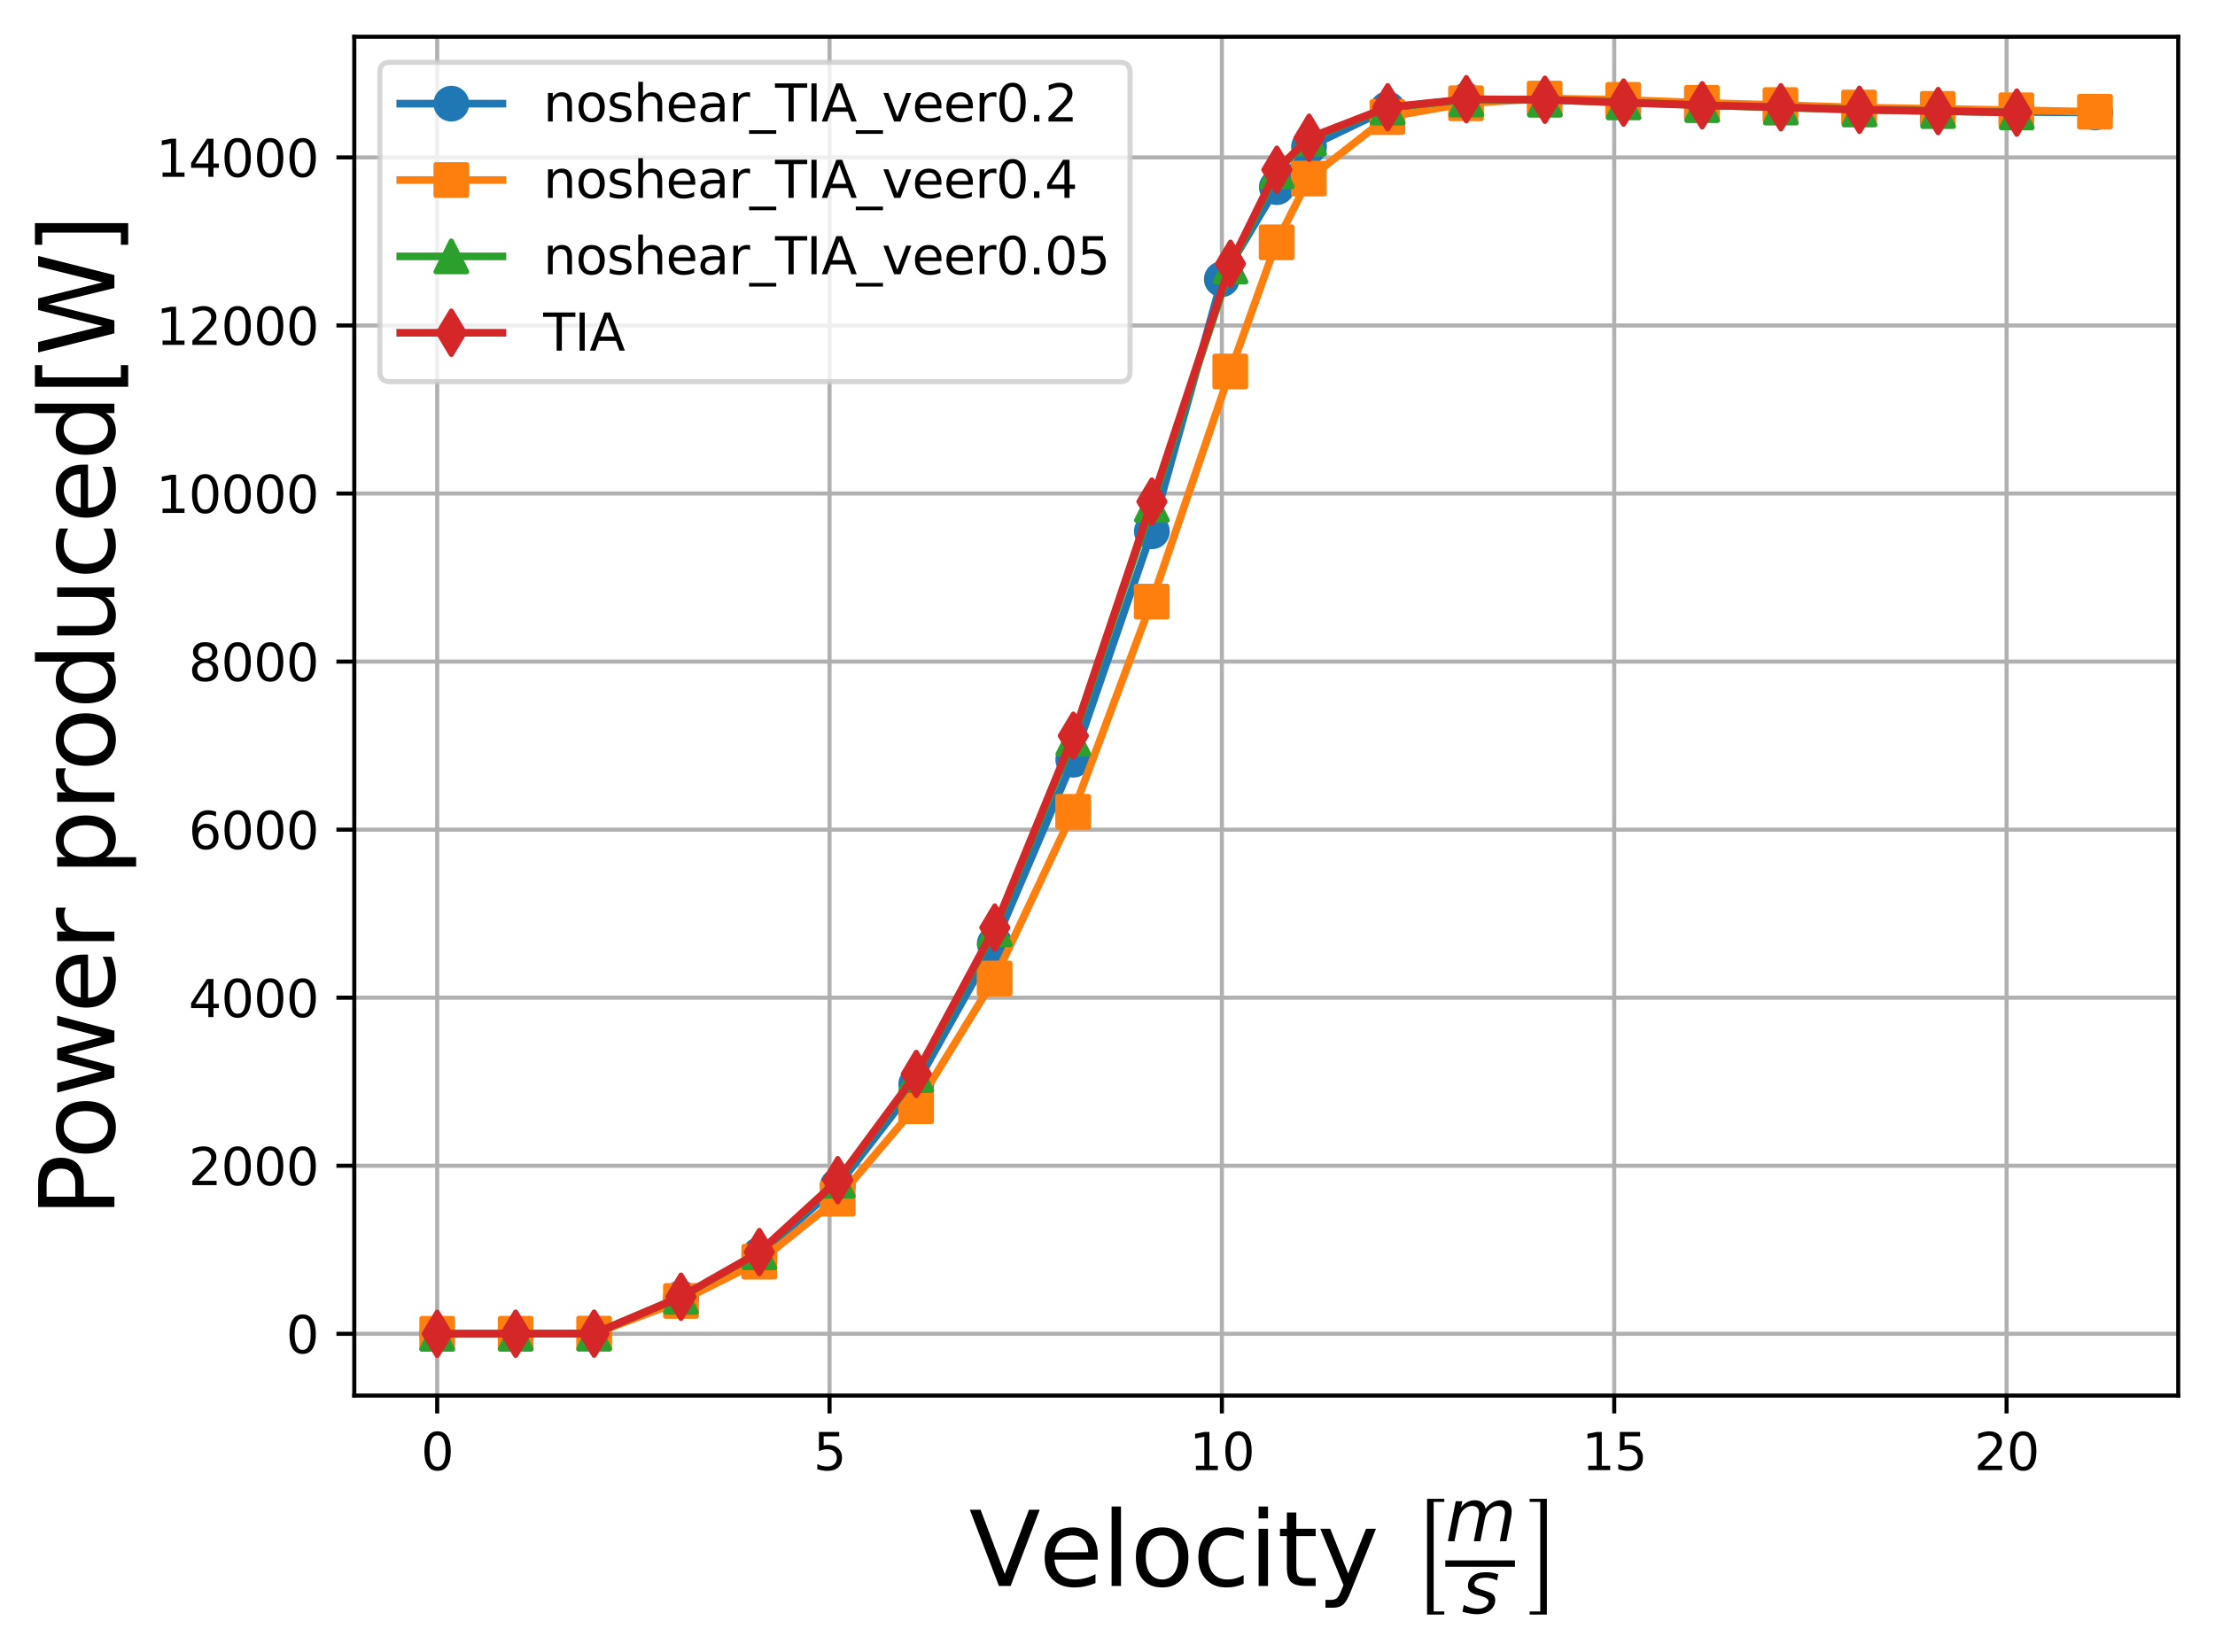 <?xml version="1.0" encoding="utf-8" standalone="no"?>
<!DOCTYPE svg PUBLIC "-//W3C//DTD SVG 1.1//EN"
  "http://www.w3.org/Graphics/SVG/1.1/DTD/svg11.dtd">
<svg xmlns:xlink="http://www.w3.org/1999/xlink" width="433.689pt" height="323.59pt" viewBox="0 0 433.689 323.59" xmlns="http://www.w3.org/2000/svg" version="1.1">
 <defs>
  <style type="text/css">*{stroke-linejoin: round; stroke-linecap: butt}</style>
 </defs>
 <g id="figure_1">
  <g id="patch_1">
   <path d="M 0 323.59 
L 433.689 323.59 
L 433.689 0 
L 0 0 
z
" style="fill: #ffffff"/>
  </g>
  <g id="axes_1">
   <g id="patch_2">
    <path d="M 69.369 273.312 
L 426.489 273.312 
L 426.489 7.2 
L 69.369 7.2 
z
" style="fill: #ffffff"/>
   </g>
   <g id="matplotlib.axis_1">
    <g id="xtick_1">
     <g id="line2d_1">
      <path d="M 85.601 273.312 
L 85.601 7.2 
" clip-path="url(#pe5c5210771)" style="fill: none; stroke: #b0b0b0; stroke-width: 0.8; stroke-linecap: square"/>
     </g>
     <g id="line2d_2">
      <defs>
       <path id="m76aba7d9a7" d="M 0 0 
L 0 3.5 
" style="stroke: #000000; stroke-width: 0.8"/>
      </defs>
      <g>
       <use xlink:href="#m76aba7d9a7" x="85.601" y="273.312" style="stroke: #000000; stroke-width: 0.8"/>
      </g>
     </g>
     <g id="text_1">
      <!-- 0 -->
      <g transform="translate(82.42 287.91) scale(0.1 -0.1)">
       <defs>
        <path id="DejaVuSans-30" d="M 2034 4250 
Q 1547 4250 1301 3770 
Q 1056 3291 1056 2328 
Q 1056 1369 1301 889 
Q 1547 409 2034 409 
Q 2525 409 2770 889 
Q 3016 1369 3016 2328 
Q 3016 3291 2770 3770 
Q 2525 4250 2034 4250 
z
M 2034 4750 
Q 2819 4750 3233 4129 
Q 3647 3509 3647 2328 
Q 3647 1150 3233 529 
Q 2819 -91 2034 -91 
Q 1250 -91 836 529 
Q 422 1150 422 2328 
Q 422 3509 836 4129 
Q 1250 4750 2034 4750 
z
" transform="scale(0.016)"/>
       </defs>
       <use xlink:href="#DejaVuSans-30"/>
      </g>
     </g>
    </g>
    <g id="xtick_2">
     <g id="line2d_3">
      <path d="M 162.422 273.312 
L 162.422 7.2 
" clip-path="url(#pe5c5210771)" style="fill: none; stroke: #b0b0b0; stroke-width: 0.8; stroke-linecap: square"/>
     </g>
     <g id="line2d_4">
      <g>
       <use xlink:href="#m76aba7d9a7" x="162.422" y="273.312" style="stroke: #000000; stroke-width: 0.8"/>
      </g>
     </g>
     <g id="text_2">
      <!-- 5 -->
      <g transform="translate(159.24 287.91) scale(0.1 -0.1)">
       <defs>
        <path id="DejaVuSans-35" d="M 691 4666 
L 3169 4666 
L 3169 4134 
L 1269 4134 
L 1269 2991 
Q 1406 3038 1543 3061 
Q 1681 3084 1819 3084 
Q 2600 3084 3056 2656 
Q 3513 2228 3513 1497 
Q 3513 744 3044 326 
Q 2575 -91 1722 -91 
Q 1428 -91 1123 -41 
Q 819 9 494 109 
L 494 744 
Q 775 591 1075 516 
Q 1375 441 1709 441 
Q 2250 441 2565 725 
Q 2881 1009 2881 1497 
Q 2881 1984 2565 2268 
Q 2250 2553 1709 2553 
Q 1456 2553 1204 2497 
Q 953 2441 691 2322 
L 691 4666 
z
" transform="scale(0.016)"/>
       </defs>
       <use xlink:href="#DejaVuSans-35"/>
      </g>
     </g>
    </g>
    <g id="xtick_3">
     <g id="line2d_5">
      <path d="M 239.242 273.312 
L 239.242 7.2 
" clip-path="url(#pe5c5210771)" style="fill: none; stroke: #b0b0b0; stroke-width: 0.8; stroke-linecap: square"/>
     </g>
     <g id="line2d_6">
      <g>
       <use xlink:href="#m76aba7d9a7" x="239.242" y="273.312" style="stroke: #000000; stroke-width: 0.8"/>
      </g>
     </g>
     <g id="text_3">
      <!-- 10 -->
      <g transform="translate(232.879 287.91) scale(0.1 -0.1)">
       <defs>
        <path id="DejaVuSans-31" d="M 794 531 
L 1825 531 
L 1825 4091 
L 703 3866 
L 703 4441 
L 1819 4666 
L 2450 4666 
L 2450 531 
L 3481 531 
L 3481 0 
L 794 0 
L 794 531 
z
" transform="scale(0.016)"/>
       </defs>
       <use xlink:href="#DejaVuSans-31"/>
       <use xlink:href="#DejaVuSans-30" x="63.623"/>
      </g>
     </g>
    </g>
    <g id="xtick_4">
     <g id="line2d_7">
      <path d="M 316.062 273.312 
L 316.062 7.2 
" clip-path="url(#pe5c5210771)" style="fill: none; stroke: #b0b0b0; stroke-width: 0.8; stroke-linecap: square"/>
     </g>
     <g id="line2d_8">
      <g>
       <use xlink:href="#m76aba7d9a7" x="316.062" y="273.312" style="stroke: #000000; stroke-width: 0.8"/>
      </g>
     </g>
     <g id="text_4">
      <!-- 15 -->
      <g transform="translate(309.7 287.91) scale(0.1 -0.1)">
       <use xlink:href="#DejaVuSans-31"/>
       <use xlink:href="#DejaVuSans-35" x="63.623"/>
      </g>
     </g>
    </g>
    <g id="xtick_5">
     <g id="line2d_9">
      <path d="M 392.882 273.312 
L 392.882 7.2 
" clip-path="url(#pe5c5210771)" style="fill: none; stroke: #b0b0b0; stroke-width: 0.8; stroke-linecap: square"/>
     </g>
     <g id="line2d_10">
      <g>
       <use xlink:href="#m76aba7d9a7" x="392.882" y="273.312" style="stroke: #000000; stroke-width: 0.8"/>
      </g>
     </g>
     <g id="text_5">
      <!-- 20 -->
      <g transform="translate(386.52 287.91) scale(0.1 -0.1)">
       <defs>
        <path id="DejaVuSans-32" d="M 1228 531 
L 3431 531 
L 3431 0 
L 469 0 
L 469 531 
Q 828 903 1448 1529 
Q 2069 2156 2228 2338 
Q 2531 2678 2651 2914 
Q 2772 3150 2772 3378 
Q 2772 3750 2511 3984 
Q 2250 4219 1831 4219 
Q 1534 4219 1204 4116 
Q 875 4013 500 3803 
L 500 4441 
Q 881 4594 1212 4672 
Q 1544 4750 1819 4750 
Q 2544 4750 2975 4387 
Q 3406 4025 3406 3419 
Q 3406 3131 3298 2873 
Q 3191 2616 2906 2266 
Q 2828 2175 2409 1742 
Q 1991 1309 1228 531 
z
" transform="scale(0.016)"/>
       </defs>
       <use xlink:href="#DejaVuSans-32"/>
       <use xlink:href="#DejaVuSans-30" x="63.623"/>
      </g>
     </g>
    </g>
    <g id="text_6">
     <!-- Velocity $\left[\frac{\mathit{m}}{\mathit{s}}\right]$ -->
     <g transform="translate(189.729 310.79) scale(0.2 -0.2)">
      <defs>
       <path id="DejaVuSans-56" d="M 1831 0 
L 50 4666 
L 709 4666 
L 2188 738 
L 3669 4666 
L 4325 4666 
L 2547 0 
L 1831 0 
z
" transform="scale(0.016)"/>
       <path id="DejaVuSans-65" d="M 3597 1894 
L 3597 1613 
L 953 1613 
Q 991 1019 1311 708 
Q 1631 397 2203 397 
Q 2534 397 2845 478 
Q 3156 559 3463 722 
L 3463 178 
Q 3153 47 2828 -22 
Q 2503 -91 2169 -91 
Q 1331 -91 842 396 
Q 353 884 353 1716 
Q 353 2575 817 3079 
Q 1281 3584 2069 3584 
Q 2775 3584 3186 3129 
Q 3597 2675 3597 1894 
z
M 3022 2063 
Q 3016 2534 2758 2815 
Q 2500 3097 2075 3097 
Q 1594 3097 1305 2825 
Q 1016 2553 972 2059 
L 3022 2063 
z
" transform="scale(0.016)"/>
       <path id="DejaVuSans-6c" d="M 603 4863 
L 1178 4863 
L 1178 0 
L 603 0 
L 603 4863 
z
" transform="scale(0.016)"/>
       <path id="DejaVuSans-6f" d="M 1959 3097 
Q 1497 3097 1228 2736 
Q 959 2375 959 1747 
Q 959 1119 1226 758 
Q 1494 397 1959 397 
Q 2419 397 2687 759 
Q 2956 1122 2956 1747 
Q 2956 2369 2687 2733 
Q 2419 3097 1959 3097 
z
M 1959 3584 
Q 2709 3584 3137 3096 
Q 3566 2609 3566 1747 
Q 3566 888 3137 398 
Q 2709 -91 1959 -91 
Q 1206 -91 779 398 
Q 353 888 353 1747 
Q 353 2609 779 3096 
Q 1206 3584 1959 3584 
z
" transform="scale(0.016)"/>
       <path id="DejaVuSans-63" d="M 3122 3366 
L 3122 2828 
Q 2878 2963 2633 3030 
Q 2388 3097 2138 3097 
Q 1578 3097 1268 2742 
Q 959 2388 959 1747 
Q 959 1106 1268 751 
Q 1578 397 2138 397 
Q 2388 397 2633 464 
Q 2878 531 3122 666 
L 3122 134 
Q 2881 22 2623 -34 
Q 2366 -91 2075 -91 
Q 1284 -91 818 406 
Q 353 903 353 1747 
Q 353 2603 823 3093 
Q 1294 3584 2113 3584 
Q 2378 3584 2631 3529 
Q 2884 3475 3122 3366 
z
" transform="scale(0.016)"/>
       <path id="DejaVuSans-69" d="M 603 3500 
L 1178 3500 
L 1178 0 
L 603 0 
L 603 3500 
z
M 603 4863 
L 1178 4863 
L 1178 4134 
L 603 4134 
L 603 4863 
z
" transform="scale(0.016)"/>
       <path id="DejaVuSans-74" d="M 1172 4494 
L 1172 3500 
L 2356 3500 
L 2356 3053 
L 1172 3053 
L 1172 1153 
Q 1172 725 1289 603 
Q 1406 481 1766 481 
L 2356 481 
L 2356 0 
L 1766 0 
Q 1100 0 847 248 
Q 594 497 594 1153 
L 594 3053 
L 172 3053 
L 172 3500 
L 594 3500 
L 594 4494 
L 1172 4494 
z
" transform="scale(0.016)"/>
       <path id="DejaVuSans-79" d="M 2059 -325 
Q 1816 -950 1584 -1140 
Q 1353 -1331 966 -1331 
L 506 -1331 
L 506 -850 
L 844 -850 
Q 1081 -850 1212 -737 
Q 1344 -625 1503 -206 
L 1606 56 
L 191 3500 
L 800 3500 
L 1894 763 
L 2988 3500 
L 3597 3500 
L 2059 -325 
z
" transform="scale(0.016)"/>
       <path id="DejaVuSans-20" transform="scale(0.016)"/>
       <path id="STIXSizeOneSym-Regular-5b" d="M 2323 -1050 
L 1152 -1050 
L 1152 6822 
L 2323 6822 
L 2323 6611 
L 1600 6611 
L 1600 -838 
L 2323 -838 
L 2323 -1050 
z
" transform="scale(0.016)"/>
       <path id="DejaVuSans-Oblique-6d" d="M 5747 2113 
L 5338 0 
L 4763 0 
L 5166 2094 
Q 5191 2228 5203 2325 
Q 5216 2422 5216 2491 
Q 5216 2772 5059 2928 
Q 4903 3084 4622 3084 
Q 4203 3084 3875 2770 
Q 3547 2456 3450 1953 
L 3066 0 
L 2491 0 
L 2900 2094 
Q 2925 2209 2937 2307 
Q 2950 2406 2950 2484 
Q 2950 2769 2794 2926 
Q 2638 3084 2363 3084 
Q 1938 3084 1609 2770 
Q 1281 2456 1184 1953 
L 800 0 
L 225 0 
L 909 3500 
L 1484 3500 
L 1375 2956 
Q 1609 3263 1923 3423 
Q 2238 3584 2597 3584 
Q 2978 3584 3223 3384 
Q 3469 3184 3519 2828 
Q 3781 3197 4126 3390 
Q 4472 3584 4856 3584 
Q 5306 3584 5551 3325 
Q 5797 3066 5797 2591 
Q 5797 2488 5784 2364 
Q 5772 2241 5747 2113 
z
" transform="scale(0.016)"/>
       <path id="DejaVuSans-Oblique-73" d="M 3200 3397 
L 3091 2853 
Q 2863 2978 2609 3040 
Q 2356 3103 2088 3103 
Q 1634 3103 1373 2948 
Q 1113 2794 1113 2528 
Q 1113 2219 1719 2053 
Q 1766 2041 1788 2034 
L 1972 1978 
Q 2547 1819 2739 1644 
Q 2931 1469 2931 1166 
Q 2931 609 2489 259 
Q 2047 -91 1331 -91 
Q 1053 -91 747 -37 
Q 441 16 72 128 
L 184 722 
Q 500 559 806 475 
Q 1113 391 1394 391 
Q 1816 391 2080 572 
Q 2344 753 2344 1031 
Q 2344 1331 1650 1516 
L 1591 1531 
L 1394 1581 
Q 956 1697 753 1886 
Q 550 2075 550 2369 
Q 550 2928 970 3256 
Q 1391 3584 2113 3584 
Q 2397 3584 2667 3537 
Q 2938 3491 3200 3397 
z
" transform="scale(0.016)"/>
       <path id="STIXSizeOneSym-Regular-5d" d="M 1299 -1050 
L 128 -1050 
L 128 -838 
L 851 -838 
L 851 6611 
L 128 6611 
L 128 6822 
L 1299 6822 
L 1299 -1050 
z
" transform="scale(0.016)"/>
      </defs>
      <use xlink:href="#DejaVuSans-56" transform="translate(0 0.945)"/>
      <use xlink:href="#DejaVuSans-65" transform="translate(68.408 0.945)"/>
      <use xlink:href="#DejaVuSans-6c" transform="translate(129.932 0.945)"/>
      <use xlink:href="#DejaVuSans-6f" transform="translate(157.715 0.945)"/>
      <use xlink:href="#DejaVuSans-63" transform="translate(218.896 0.945)"/>
      <use xlink:href="#DejaVuSans-69" transform="translate(273.877 0.945)"/>
      <use xlink:href="#DejaVuSans-74" transform="translate(301.66 0.945)"/>
      <use xlink:href="#DejaVuSans-79" transform="translate(340.869 0.945)"/>
      <use xlink:href="#DejaVuSans-20" transform="translate(400.049 0.945)"/>
      <use xlink:href="#STIXSizeOneSym-Regular-5b" transform="translate(431.836 -11.938) scale(0.9)"/>
      <use xlink:href="#DejaVuSans-Oblique-6d" transform="translate(466.306 44.742) scale(0.7)"/>
      <use xlink:href="#DejaVuSans-Oblique-73" transform="translate(482.306 -25.708) scale(0.7)"/>
      <use xlink:href="#STIXSizeOneSym-Regular-5d" transform="translate(546.994 -11.938) scale(0.9)"/>
      <path d="M 466.306 19.742 
L 466.306 25.992 
L 534.494 25.992 
L 534.494 19.742 
L 466.306 19.742 
z
"/>
     </g>
    </g>
   </g>
   <g id="matplotlib.axis_2">
    <g id="ytick_1">
     <g id="line2d_11">
      <path d="M 69.369 261.216 
L 426.489 261.216 
" clip-path="url(#pe5c5210771)" style="fill: none; stroke: #b0b0b0; stroke-width: 0.8; stroke-linecap: square"/>
     </g>
     <g id="line2d_12">
      <defs>
       <path id="m07aa80d966" d="M 0 0 
L -3.5 0 
" style="stroke: #000000; stroke-width: 0.8"/>
      </defs>
      <g>
       <use xlink:href="#m07aa80d966" x="69.369" y="261.216" style="stroke: #000000; stroke-width: 0.8"/>
      </g>
     </g>
     <g id="text_7">
      <!-- 0 -->
      <g transform="translate(56.006 265.015) scale(0.1 -0.1)">
       <use xlink:href="#DejaVuSans-30"/>
      </g>
     </g>
    </g>
    <g id="ytick_2">
     <g id="line2d_13">
      <path d="M 69.369 228.303 
L 426.489 228.303 
" clip-path="url(#pe5c5210771)" style="fill: none; stroke: #b0b0b0; stroke-width: 0.8; stroke-linecap: square"/>
     </g>
     <g id="line2d_14">
      <g>
       <use xlink:href="#m07aa80d966" x="69.369" y="228.303" style="stroke: #000000; stroke-width: 0.8"/>
      </g>
     </g>
     <g id="text_8">
      <!-- 2000 -->
      <g transform="translate(36.919 232.103) scale(0.1 -0.1)">
       <use xlink:href="#DejaVuSans-32"/>
       <use xlink:href="#DejaVuSans-30" x="63.623"/>
       <use xlink:href="#DejaVuSans-30" x="127.246"/>
       <use xlink:href="#DejaVuSans-30" x="190.869"/>
      </g>
     </g>
    </g>
    <g id="ytick_3">
     <g id="line2d_15">
      <path d="M 69.369 195.391 
L 426.489 195.391 
" clip-path="url(#pe5c5210771)" style="fill: none; stroke: #b0b0b0; stroke-width: 0.8; stroke-linecap: square"/>
     </g>
     <g id="line2d_16">
      <g>
       <use xlink:href="#m07aa80d966" x="69.369" y="195.391" style="stroke: #000000; stroke-width: 0.8"/>
      </g>
     </g>
     <g id="text_9">
      <!-- 4000 -->
      <g transform="translate(36.919 199.19) scale(0.1 -0.1)">
       <defs>
        <path id="DejaVuSans-34" d="M 2419 4116 
L 825 1625 
L 2419 1625 
L 2419 4116 
z
M 2253 4666 
L 3047 4666 
L 3047 1625 
L 3713 1625 
L 3713 1100 
L 3047 1100 
L 3047 0 
L 2419 0 
L 2419 1100 
L 313 1100 
L 313 1709 
L 2253 4666 
z
" transform="scale(0.016)"/>
       </defs>
       <use xlink:href="#DejaVuSans-34"/>
       <use xlink:href="#DejaVuSans-30" x="63.623"/>
       <use xlink:href="#DejaVuSans-30" x="127.246"/>
       <use xlink:href="#DejaVuSans-30" x="190.869"/>
      </g>
     </g>
    </g>
    <g id="ytick_4">
     <g id="line2d_17">
      <path d="M 69.369 162.478 
L 426.489 162.478 
" clip-path="url(#pe5c5210771)" style="fill: none; stroke: #b0b0b0; stroke-width: 0.8; stroke-linecap: square"/>
     </g>
     <g id="line2d_18">
      <g>
       <use xlink:href="#m07aa80d966" x="69.369" y="162.478" style="stroke: #000000; stroke-width: 0.8"/>
      </g>
     </g>
     <g id="text_10">
      <!-- 6000 -->
      <g transform="translate(36.919 166.277) scale(0.1 -0.1)">
       <defs>
        <path id="DejaVuSans-36" d="M 2113 2584 
Q 1688 2584 1439 2293 
Q 1191 2003 1191 1497 
Q 1191 994 1439 701 
Q 1688 409 2113 409 
Q 2538 409 2786 701 
Q 3034 994 3034 1497 
Q 3034 2003 2786 2293 
Q 2538 2584 2113 2584 
z
M 3366 4563 
L 3366 3988 
Q 3128 4100 2886 4159 
Q 2644 4219 2406 4219 
Q 1781 4219 1451 3797 
Q 1122 3375 1075 2522 
Q 1259 2794 1537 2939 
Q 1816 3084 2150 3084 
Q 2853 3084 3261 2657 
Q 3669 2231 3669 1497 
Q 3669 778 3244 343 
Q 2819 -91 2113 -91 
Q 1303 -91 875 529 
Q 447 1150 447 2328 
Q 447 3434 972 4092 
Q 1497 4750 2381 4750 
Q 2619 4750 2861 4703 
Q 3103 4656 3366 4563 
z
" transform="scale(0.016)"/>
       </defs>
       <use xlink:href="#DejaVuSans-36"/>
       <use xlink:href="#DejaVuSans-30" x="63.623"/>
       <use xlink:href="#DejaVuSans-30" x="127.246"/>
       <use xlink:href="#DejaVuSans-30" x="190.869"/>
      </g>
     </g>
    </g>
    <g id="ytick_5">
     <g id="line2d_19">
      <path d="M 69.369 129.566 
L 426.489 129.566 
" clip-path="url(#pe5c5210771)" style="fill: none; stroke: #b0b0b0; stroke-width: 0.8; stroke-linecap: square"/>
     </g>
     <g id="line2d_20">
      <g>
       <use xlink:href="#m07aa80d966" x="69.369" y="129.566" style="stroke: #000000; stroke-width: 0.8"/>
      </g>
     </g>
     <g id="text_11">
      <!-- 8000 -->
      <g transform="translate(36.919 133.365) scale(0.1 -0.1)">
       <defs>
        <path id="DejaVuSans-38" d="M 2034 2216 
Q 1584 2216 1326 1975 
Q 1069 1734 1069 1313 
Q 1069 891 1326 650 
Q 1584 409 2034 409 
Q 2484 409 2743 651 
Q 3003 894 3003 1313 
Q 3003 1734 2745 1975 
Q 2488 2216 2034 2216 
z
M 1403 2484 
Q 997 2584 770 2862 
Q 544 3141 544 3541 
Q 544 4100 942 4425 
Q 1341 4750 2034 4750 
Q 2731 4750 3128 4425 
Q 3525 4100 3525 3541 
Q 3525 3141 3298 2862 
Q 3072 2584 2669 2484 
Q 3125 2378 3379 2068 
Q 3634 1759 3634 1313 
Q 3634 634 3220 271 
Q 2806 -91 2034 -91 
Q 1263 -91 848 271 
Q 434 634 434 1313 
Q 434 1759 690 2068 
Q 947 2378 1403 2484 
z
M 1172 3481 
Q 1172 3119 1398 2916 
Q 1625 2713 2034 2713 
Q 2441 2713 2670 2916 
Q 2900 3119 2900 3481 
Q 2900 3844 2670 4047 
Q 2441 4250 2034 4250 
Q 1625 4250 1398 4047 
Q 1172 3844 1172 3481 
z
" transform="scale(0.016)"/>
       </defs>
       <use xlink:href="#DejaVuSans-38"/>
       <use xlink:href="#DejaVuSans-30" x="63.623"/>
       <use xlink:href="#DejaVuSans-30" x="127.246"/>
       <use xlink:href="#DejaVuSans-30" x="190.869"/>
      </g>
     </g>
    </g>
    <g id="ytick_6">
     <g id="line2d_21">
      <path d="M 69.369 96.653 
L 426.489 96.653 
" clip-path="url(#pe5c5210771)" style="fill: none; stroke: #b0b0b0; stroke-width: 0.8; stroke-linecap: square"/>
     </g>
     <g id="line2d_22">
      <g>
       <use xlink:href="#m07aa80d966" x="69.369" y="96.653" style="stroke: #000000; stroke-width: 0.8"/>
      </g>
     </g>
     <g id="text_12">
      <!-- 10000 -->
      <g transform="translate(30.556 100.452) scale(0.1 -0.1)">
       <use xlink:href="#DejaVuSans-31"/>
       <use xlink:href="#DejaVuSans-30" x="63.623"/>
       <use xlink:href="#DejaVuSans-30" x="127.246"/>
       <use xlink:href="#DejaVuSans-30" x="190.869"/>
       <use xlink:href="#DejaVuSans-30" x="254.492"/>
      </g>
     </g>
    </g>
    <g id="ytick_7">
     <g id="line2d_23">
      <path d="M 69.369 63.74 
L 426.489 63.74 
" clip-path="url(#pe5c5210771)" style="fill: none; stroke: #b0b0b0; stroke-width: 0.8; stroke-linecap: square"/>
     </g>
     <g id="line2d_24">
      <g>
       <use xlink:href="#m07aa80d966" x="69.369" y="63.74" style="stroke: #000000; stroke-width: 0.8"/>
      </g>
     </g>
     <g id="text_13">
      <!-- 12000 -->
      <g transform="translate(30.556 67.54) scale(0.1 -0.1)">
       <use xlink:href="#DejaVuSans-31"/>
       <use xlink:href="#DejaVuSans-32" x="63.623"/>
       <use xlink:href="#DejaVuSans-30" x="127.246"/>
       <use xlink:href="#DejaVuSans-30" x="190.869"/>
       <use xlink:href="#DejaVuSans-30" x="254.492"/>
      </g>
     </g>
    </g>
    <g id="ytick_8">
     <g id="line2d_25">
      <path d="M 69.369 30.828 
L 426.489 30.828 
" clip-path="url(#pe5c5210771)" style="fill: none; stroke: #b0b0b0; stroke-width: 0.8; stroke-linecap: square"/>
     </g>
     <g id="line2d_26">
      <g>
       <use xlink:href="#m07aa80d966" x="69.369" y="30.828" style="stroke: #000000; stroke-width: 0.8"/>
      </g>
     </g>
     <g id="text_14">
      <!-- 14000 -->
      <g transform="translate(30.556 34.627) scale(0.1 -0.1)">
       <use xlink:href="#DejaVuSans-31"/>
       <use xlink:href="#DejaVuSans-34" x="63.623"/>
       <use xlink:href="#DejaVuSans-30" x="127.246"/>
       <use xlink:href="#DejaVuSans-30" x="190.869"/>
       <use xlink:href="#DejaVuSans-30" x="254.492"/>
      </g>
     </g>
    </g>
    <g id="text_15">
     <!-- Power produced[W] -->
     <g transform="translate(22.397 238.392) rotate(-90) scale(0.2 -0.2)">
      <defs>
       <path id="DejaVuSans-50" d="M 1259 4147 
L 1259 2394 
L 2053 2394 
Q 2494 2394 2734 2622 
Q 2975 2850 2975 3272 
Q 2975 3691 2734 3919 
Q 2494 4147 2053 4147 
L 1259 4147 
z
M 628 4666 
L 2053 4666 
Q 2838 4666 3239 4311 
Q 3641 3956 3641 3272 
Q 3641 2581 3239 2228 
Q 2838 1875 2053 1875 
L 1259 1875 
L 1259 0 
L 628 0 
L 628 4666 
z
" transform="scale(0.016)"/>
       <path id="DejaVuSans-77" d="M 269 3500 
L 844 3500 
L 1563 769 
L 2278 3500 
L 2956 3500 
L 3675 769 
L 4391 3500 
L 4966 3500 
L 4050 0 
L 3372 0 
L 2619 2869 
L 1863 0 
L 1184 0 
L 269 3500 
z
" transform="scale(0.016)"/>
       <path id="DejaVuSans-72" d="M 2631 2963 
Q 2534 3019 2420 3045 
Q 2306 3072 2169 3072 
Q 1681 3072 1420 2755 
Q 1159 2438 1159 1844 
L 1159 0 
L 581 0 
L 581 3500 
L 1159 3500 
L 1159 2956 
Q 1341 3275 1631 3429 
Q 1922 3584 2338 3584 
Q 2397 3584 2469 3576 
Q 2541 3569 2628 3553 
L 2631 2963 
z
" transform="scale(0.016)"/>
       <path id="DejaVuSans-70" d="M 1159 525 
L 1159 -1331 
L 581 -1331 
L 581 3500 
L 1159 3500 
L 1159 2969 
Q 1341 3281 1617 3432 
Q 1894 3584 2278 3584 
Q 2916 3584 3314 3078 
Q 3713 2572 3713 1747 
Q 3713 922 3314 415 
Q 2916 -91 2278 -91 
Q 1894 -91 1617 61 
Q 1341 213 1159 525 
z
M 3116 1747 
Q 3116 2381 2855 2742 
Q 2594 3103 2138 3103 
Q 1681 3103 1420 2742 
Q 1159 2381 1159 1747 
Q 1159 1113 1420 752 
Q 1681 391 2138 391 
Q 2594 391 2855 752 
Q 3116 1113 3116 1747 
z
" transform="scale(0.016)"/>
       <path id="DejaVuSans-64" d="M 2906 2969 
L 2906 4863 
L 3481 4863 
L 3481 0 
L 2906 0 
L 2906 525 
Q 2725 213 2448 61 
Q 2172 -91 1784 -91 
Q 1150 -91 751 415 
Q 353 922 353 1747 
Q 353 2572 751 3078 
Q 1150 3584 1784 3584 
Q 2172 3584 2448 3432 
Q 2725 3281 2906 2969 
z
M 947 1747 
Q 947 1113 1208 752 
Q 1469 391 1925 391 
Q 2381 391 2643 752 
Q 2906 1113 2906 1747 
Q 2906 2381 2643 2742 
Q 2381 3103 1925 3103 
Q 1469 3103 1208 2742 
Q 947 2381 947 1747 
z
" transform="scale(0.016)"/>
       <path id="DejaVuSans-75" d="M 544 1381 
L 544 3500 
L 1119 3500 
L 1119 1403 
Q 1119 906 1312 657 
Q 1506 409 1894 409 
Q 2359 409 2629 706 
Q 2900 1003 2900 1516 
L 2900 3500 
L 3475 3500 
L 3475 0 
L 2900 0 
L 2900 538 
Q 2691 219 2414 64 
Q 2138 -91 1772 -91 
Q 1169 -91 856 284 
Q 544 659 544 1381 
z
M 1991 3584 
L 1991 3584 
z
" transform="scale(0.016)"/>
       <path id="DejaVuSans-5b" d="M 550 4863 
L 1875 4863 
L 1875 4416 
L 1125 4416 
L 1125 -397 
L 1875 -397 
L 1875 -844 
L 550 -844 
L 550 4863 
z
" transform="scale(0.016)"/>
       <path id="DejaVuSans-57" d="M 213 4666 
L 850 4666 
L 1831 722 
L 2809 4666 
L 3519 4666 
L 4500 722 
L 5478 4666 
L 6119 4666 
L 4947 0 
L 4153 0 
L 3169 4050 
L 2175 0 
L 1381 0 
L 213 4666 
z
" transform="scale(0.016)"/>
       <path id="DejaVuSans-5d" d="M 1947 4863 
L 1947 -844 
L 622 -844 
L 622 -397 
L 1369 -397 
L 1369 4416 
L 622 4416 
L 622 4863 
L 1947 4863 
z
" transform="scale(0.016)"/>
      </defs>
      <use xlink:href="#DejaVuSans-50"/>
      <use xlink:href="#DejaVuSans-6f" x="56.678"/>
      <use xlink:href="#DejaVuSans-77" x="117.859"/>
      <use xlink:href="#DejaVuSans-65" x="199.646"/>
      <use xlink:href="#DejaVuSans-72" x="261.17"/>
      <use xlink:href="#DejaVuSans-20" x="302.283"/>
      <use xlink:href="#DejaVuSans-70" x="334.07"/>
      <use xlink:href="#DejaVuSans-72" x="397.547"/>
      <use xlink:href="#DejaVuSans-6f" x="436.41"/>
      <use xlink:href="#DejaVuSans-64" x="497.592"/>
      <use xlink:href="#DejaVuSans-75" x="561.068"/>
      <use xlink:href="#DejaVuSans-63" x="624.447"/>
      <use xlink:href="#DejaVuSans-65" x="679.428"/>
      <use xlink:href="#DejaVuSans-64" x="740.951"/>
      <use xlink:href="#DejaVuSans-5b" x="804.428"/>
      <use xlink:href="#DejaVuSans-57" x="843.441"/>
      <use xlink:href="#DejaVuSans-5d" x="942.318"/>
     </g>
    </g>
   </g>
   <g id="line2d_27">
    <path d="M 85.601 261.216 
L 100.966 261.2 
L 116.33 261.183 
L 133.336 254.217 
L 148.675 245.798 
L 164.03 232.26 
L 179.396 212.327 
L 194.769 184.815 
L 210.147 148.783 
L 225.53 104.058 
L 239.23 54.68 
L 249.994 36.652 
L 256.303 28.744 
L 271.694 21.365 
L 287.086 19.677 
L 302.48 19.407 
L 317.875 19.915 
L 333.27 20.457 
L 348.667 20.945 
L 364.064 21.3 
L 379.461 21.627 
L 394.859 21.915 
L 410.256 22.034 
" clip-path="url(#pe5c5210771)" style="fill: none; stroke: #1f77b4; stroke-width: 1.5; stroke-linecap: square"/>
    <defs>
     <path id="m1f0d61faa7" d="M 0 3 
C 0.796 3 1.559 2.684 2.121 2.121 
C 2.684 1.559 3 0.796 3 0 
C 3 -0.796 2.684 -1.559 2.121 -2.121 
C 1.559 -2.684 0.796 -3 0 -3 
C -0.796 -3 -1.559 -2.684 -2.121 -2.121 
C -2.684 -1.559 -3 -0.796 -3 0 
C -3 0.796 -2.684 1.559 -2.121 2.121 
C -1.559 2.684 -0.796 3 0 3 
z
" style="stroke: #1f77b4"/>
    </defs>
    <g clip-path="url(#pe5c5210771)">
     <use xlink:href="#m1f0d61faa7" x="85.601" y="261.216" style="fill: #1f77b4; stroke: #1f77b4"/>
     <use xlink:href="#m1f0d61faa7" x="100.966" y="261.2" style="fill: #1f77b4; stroke: #1f77b4"/>
     <use xlink:href="#m1f0d61faa7" x="116.33" y="261.183" style="fill: #1f77b4; stroke: #1f77b4"/>
     <use xlink:href="#m1f0d61faa7" x="133.336" y="254.217" style="fill: #1f77b4; stroke: #1f77b4"/>
     <use xlink:href="#m1f0d61faa7" x="148.675" y="245.798" style="fill: #1f77b4; stroke: #1f77b4"/>
     <use xlink:href="#m1f0d61faa7" x="164.03" y="232.26" style="fill: #1f77b4; stroke: #1f77b4"/>
     <use xlink:href="#m1f0d61faa7" x="179.396" y="212.327" style="fill: #1f77b4; stroke: #1f77b4"/>
     <use xlink:href="#m1f0d61faa7" x="194.769" y="184.815" style="fill: #1f77b4; stroke: #1f77b4"/>
     <use xlink:href="#m1f0d61faa7" x="210.147" y="148.783" style="fill: #1f77b4; stroke: #1f77b4"/>
     <use xlink:href="#m1f0d61faa7" x="225.53" y="104.058" style="fill: #1f77b4; stroke: #1f77b4"/>
     <use xlink:href="#m1f0d61faa7" x="239.23" y="54.68" style="fill: #1f77b4; stroke: #1f77b4"/>
     <use xlink:href="#m1f0d61faa7" x="249.994" y="36.652" style="fill: #1f77b4; stroke: #1f77b4"/>
     <use xlink:href="#m1f0d61faa7" x="256.303" y="28.744" style="fill: #1f77b4; stroke: #1f77b4"/>
     <use xlink:href="#m1f0d61faa7" x="271.694" y="21.365" style="fill: #1f77b4; stroke: #1f77b4"/>
     <use xlink:href="#m1f0d61faa7" x="287.086" y="19.677" style="fill: #1f77b4; stroke: #1f77b4"/>
     <use xlink:href="#m1f0d61faa7" x="302.48" y="19.407" style="fill: #1f77b4; stroke: #1f77b4"/>
     <use xlink:href="#m1f0d61faa7" x="317.875" y="19.915" style="fill: #1f77b4; stroke: #1f77b4"/>
     <use xlink:href="#m1f0d61faa7" x="333.27" y="20.457" style="fill: #1f77b4; stroke: #1f77b4"/>
     <use xlink:href="#m1f0d61faa7" x="348.667" y="20.945" style="fill: #1f77b4; stroke: #1f77b4"/>
     <use xlink:href="#m1f0d61faa7" x="364.064" y="21.3" style="fill: #1f77b4; stroke: #1f77b4"/>
     <use xlink:href="#m1f0d61faa7" x="379.461" y="21.627" style="fill: #1f77b4; stroke: #1f77b4"/>
     <use xlink:href="#m1f0d61faa7" x="394.859" y="21.915" style="fill: #1f77b4; stroke: #1f77b4"/>
     <use xlink:href="#m1f0d61faa7" x="410.256" y="22.034" style="fill: #1f77b4; stroke: #1f77b4"/>
    </g>
   </g>
   <g id="line2d_28">
    <path d="M 85.601 261.216 
L 100.966 261.2 
L 116.33 261.183 
L 133.328 254.787 
L 148.663 247.093 
L 164.015 234.753 
L 179.377 216.643 
L 194.747 191.646 
L 210.121 158.992 
L 225.5 117.821 
L 240.882 72.751 
L 249.959 47.456 
L 256.267 34.977 
L 271.654 22.932 
L 287.042 20.22 
L 302.433 19.296 
L 317.824 19.553 
L 333.216 20.142 
L 348.608 20.579 
L 364.003 21.055 
L 379.396 21.323 
L 394.79 21.594 
L 410.185 21.883 
" clip-path="url(#pe5c5210771)" style="fill: none; stroke: #ff7f0e; stroke-width: 1.5; stroke-linecap: square"/>
    <defs>
     <path id="m8e1aba3751" d="M -3 3 
L 3 3 
L 3 -3 
L -3 -3 
z
" style="stroke: #ff7f0e; stroke-linejoin: miter"/>
    </defs>
    <g clip-path="url(#pe5c5210771)">
     <use xlink:href="#m8e1aba3751" x="85.601" y="261.216" style="fill: #ff7f0e; stroke: #ff7f0e; stroke-linejoin: miter"/>
     <use xlink:href="#m8e1aba3751" x="100.966" y="261.2" style="fill: #ff7f0e; stroke: #ff7f0e; stroke-linejoin: miter"/>
     <use xlink:href="#m8e1aba3751" x="116.33" y="261.183" style="fill: #ff7f0e; stroke: #ff7f0e; stroke-linejoin: miter"/>
     <use xlink:href="#m8e1aba3751" x="133.328" y="254.787" style="fill: #ff7f0e; stroke: #ff7f0e; stroke-linejoin: miter"/>
     <use xlink:href="#m8e1aba3751" x="148.663" y="247.093" style="fill: #ff7f0e; stroke: #ff7f0e; stroke-linejoin: miter"/>
     <use xlink:href="#m8e1aba3751" x="164.015" y="234.753" style="fill: #ff7f0e; stroke: #ff7f0e; stroke-linejoin: miter"/>
     <use xlink:href="#m8e1aba3751" x="179.377" y="216.643" style="fill: #ff7f0e; stroke: #ff7f0e; stroke-linejoin: miter"/>
     <use xlink:href="#m8e1aba3751" x="194.747" y="191.646" style="fill: #ff7f0e; stroke: #ff7f0e; stroke-linejoin: miter"/>
     <use xlink:href="#m8e1aba3751" x="210.121" y="158.992" style="fill: #ff7f0e; stroke: #ff7f0e; stroke-linejoin: miter"/>
     <use xlink:href="#m8e1aba3751" x="225.5" y="117.821" style="fill: #ff7f0e; stroke: #ff7f0e; stroke-linejoin: miter"/>
     <use xlink:href="#m8e1aba3751" x="240.882" y="72.751" style="fill: #ff7f0e; stroke: #ff7f0e; stroke-linejoin: miter"/>
     <use xlink:href="#m8e1aba3751" x="249.959" y="47.456" style="fill: #ff7f0e; stroke: #ff7f0e; stroke-linejoin: miter"/>
     <use xlink:href="#m8e1aba3751" x="256.267" y="34.977" style="fill: #ff7f0e; stroke: #ff7f0e; stroke-linejoin: miter"/>
     <use xlink:href="#m8e1aba3751" x="271.654" y="22.932" style="fill: #ff7f0e; stroke: #ff7f0e; stroke-linejoin: miter"/>
     <use xlink:href="#m8e1aba3751" x="287.042" y="20.22" style="fill: #ff7f0e; stroke: #ff7f0e; stroke-linejoin: miter"/>
     <use xlink:href="#m8e1aba3751" x="302.433" y="19.296" style="fill: #ff7f0e; stroke: #ff7f0e; stroke-linejoin: miter"/>
     <use xlink:href="#m8e1aba3751" x="317.824" y="19.553" style="fill: #ff7f0e; stroke: #ff7f0e; stroke-linejoin: miter"/>
     <use xlink:href="#m8e1aba3751" x="333.216" y="20.142" style="fill: #ff7f0e; stroke: #ff7f0e; stroke-linejoin: miter"/>
     <use xlink:href="#m8e1aba3751" x="348.608" y="20.579" style="fill: #ff7f0e; stroke: #ff7f0e; stroke-linejoin: miter"/>
     <use xlink:href="#m8e1aba3751" x="364.003" y="21.055" style="fill: #ff7f0e; stroke: #ff7f0e; stroke-linejoin: miter"/>
     <use xlink:href="#m8e1aba3751" x="379.396" y="21.323" style="fill: #ff7f0e; stroke: #ff7f0e; stroke-linejoin: miter"/>
     <use xlink:href="#m8e1aba3751" x="394.79" y="21.594" style="fill: #ff7f0e; stroke: #ff7f0e; stroke-linejoin: miter"/>
     <use xlink:href="#m8e1aba3751" x="410.185" y="21.883" style="fill: #ff7f0e; stroke: #ff7f0e; stroke-linejoin: miter"/>
    </g>
   </g>
   <g id="line2d_29">
    <path d="M 85.601 261.216 
L 100.966 261.2 
L 116.33 261.183 
L 133.337 253.986 
L 148.678 245.271 
L 164.034 231.246 
L 179.401 210.554 
L 194.775 181.983 
L 210.154 144.677 
L 225.538 98.894 
L 240.925 52.188 
L 250.004 33.562 
L 256.314 27.11 
L 271.705 21.081 
L 287.099 19.49 
L 302.493 19.533 
L 317.889 20.063 
L 333.286 20.589 
L 348.683 21.065 
L 364.081 21.449 
L 379.48 21.758 
L 394.878 22.007 
" clip-path="url(#pe5c5210771)" style="fill: none; stroke: #2ca02c; stroke-width: 1.5; stroke-linecap: square"/>
    <defs>
     <path id="m03d9e98323" d="M 0 -3 
L -3 3 
L 3 3 
z
" style="stroke: #2ca02c; stroke-linejoin: miter"/>
    </defs>
    <g clip-path="url(#pe5c5210771)">
     <use xlink:href="#m03d9e98323" x="85.601" y="261.216" style="fill: #2ca02c; stroke: #2ca02c; stroke-linejoin: miter"/>
     <use xlink:href="#m03d9e98323" x="100.966" y="261.2" style="fill: #2ca02c; stroke: #2ca02c; stroke-linejoin: miter"/>
     <use xlink:href="#m03d9e98323" x="116.33" y="261.183" style="fill: #2ca02c; stroke: #2ca02c; stroke-linejoin: miter"/>
     <use xlink:href="#m03d9e98323" x="133.337" y="253.986" style="fill: #2ca02c; stroke: #2ca02c; stroke-linejoin: miter"/>
     <use xlink:href="#m03d9e98323" x="148.678" y="245.271" style="fill: #2ca02c; stroke: #2ca02c; stroke-linejoin: miter"/>
     <use xlink:href="#m03d9e98323" x="164.034" y="231.246" style="fill: #2ca02c; stroke: #2ca02c; stroke-linejoin: miter"/>
     <use xlink:href="#m03d9e98323" x="179.401" y="210.554" style="fill: #2ca02c; stroke: #2ca02c; stroke-linejoin: miter"/>
     <use xlink:href="#m03d9e98323" x="194.775" y="181.983" style="fill: #2ca02c; stroke: #2ca02c; stroke-linejoin: miter"/>
     <use xlink:href="#m03d9e98323" x="210.154" y="144.677" style="fill: #2ca02c; stroke: #2ca02c; stroke-linejoin: miter"/>
     <use xlink:href="#m03d9e98323" x="225.538" y="98.894" style="fill: #2ca02c; stroke: #2ca02c; stroke-linejoin: miter"/>
     <use xlink:href="#m03d9e98323" x="240.925" y="52.188" style="fill: #2ca02c; stroke: #2ca02c; stroke-linejoin: miter"/>
     <use xlink:href="#m03d9e98323" x="250.004" y="33.562" style="fill: #2ca02c; stroke: #2ca02c; stroke-linejoin: miter"/>
     <use xlink:href="#m03d9e98323" x="256.314" y="27.11" style="fill: #2ca02c; stroke: #2ca02c; stroke-linejoin: miter"/>
     <use xlink:href="#m03d9e98323" x="271.705" y="21.081" style="fill: #2ca02c; stroke: #2ca02c; stroke-linejoin: miter"/>
     <use xlink:href="#m03d9e98323" x="287.099" y="19.49" style="fill: #2ca02c; stroke: #2ca02c; stroke-linejoin: miter"/>
     <use xlink:href="#m03d9e98323" x="302.493" y="19.533" style="fill: #2ca02c; stroke: #2ca02c; stroke-linejoin: miter"/>
     <use xlink:href="#m03d9e98323" x="317.889" y="20.063" style="fill: #2ca02c; stroke: #2ca02c; stroke-linejoin: miter"/>
     <use xlink:href="#m03d9e98323" x="333.286" y="20.589" style="fill: #2ca02c; stroke: #2ca02c; stroke-linejoin: miter"/>
     <use xlink:href="#m03d9e98323" x="348.683" y="21.065" style="fill: #2ca02c; stroke: #2ca02c; stroke-linejoin: miter"/>
     <use xlink:href="#m03d9e98323" x="364.081" y="21.449" style="fill: #2ca02c; stroke: #2ca02c; stroke-linejoin: miter"/>
     <use xlink:href="#m03d9e98323" x="379.48" y="21.758" style="fill: #2ca02c; stroke: #2ca02c; stroke-linejoin: miter"/>
     <use xlink:href="#m03d9e98323" x="394.878" y="22.007" style="fill: #2ca02c; stroke: #2ca02c; stroke-linejoin: miter"/>
    </g>
   </g>
   <g id="line2d_30">
    <path d="M 85.601 261.216 
L 100.966 261.2 
L 116.33 261.183 
L 133.337 253.951 
L 148.677 245.215 
L 164.034 231.131 
L 179.401 210.329 
L 194.775 181.669 
L 210.154 144.094 
L 225.538 98.233 
L 240.925 51.659 
L 250.004 33.245 
L 256.314 26.977 
L 271.705 21.007 
L 287.098 19.424 
L 302.493 19.532 
L 317.889 20.082 
L 333.286 20.621 
L 348.684 21.009 
L 364.082 21.5 
L 379.481 21.752 
L 394.879 22.053 
" clip-path="url(#pe5c5210771)" style="fill: none; stroke: #d62728; stroke-width: 1.5; stroke-linecap: square"/>
    <defs>
     <path id="m16f9d1e10f" d="M 0 4.243 
L 2.546 0 
L 0 -4.243 
L -2.546 0 
z
" style="stroke: #d62728; stroke-linejoin: miter"/>
    </defs>
    <g clip-path="url(#pe5c5210771)">
     <use xlink:href="#m16f9d1e10f" x="85.601" y="261.216" style="fill: #d62728; stroke: #d62728; stroke-linejoin: miter"/>
     <use xlink:href="#m16f9d1e10f" x="100.966" y="261.2" style="fill: #d62728; stroke: #d62728; stroke-linejoin: miter"/>
     <use xlink:href="#m16f9d1e10f" x="116.33" y="261.183" style="fill: #d62728; stroke: #d62728; stroke-linejoin: miter"/>
     <use xlink:href="#m16f9d1e10f" x="133.337" y="253.951" style="fill: #d62728; stroke: #d62728; stroke-linejoin: miter"/>
     <use xlink:href="#m16f9d1e10f" x="148.677" y="245.215" style="fill: #d62728; stroke: #d62728; stroke-linejoin: miter"/>
     <use xlink:href="#m16f9d1e10f" x="164.034" y="231.131" style="fill: #d62728; stroke: #d62728; stroke-linejoin: miter"/>
     <use xlink:href="#m16f9d1e10f" x="179.401" y="210.329" style="fill: #d62728; stroke: #d62728; stroke-linejoin: miter"/>
     <use xlink:href="#m16f9d1e10f" x="194.775" y="181.669" style="fill: #d62728; stroke: #d62728; stroke-linejoin: miter"/>
     <use xlink:href="#m16f9d1e10f" x="210.154" y="144.094" style="fill: #d62728; stroke: #d62728; stroke-linejoin: miter"/>
     <use xlink:href="#m16f9d1e10f" x="225.538" y="98.233" style="fill: #d62728; stroke: #d62728; stroke-linejoin: miter"/>
     <use xlink:href="#m16f9d1e10f" x="240.925" y="51.659" style="fill: #d62728; stroke: #d62728; stroke-linejoin: miter"/>
     <use xlink:href="#m16f9d1e10f" x="250.004" y="33.245" style="fill: #d62728; stroke: #d62728; stroke-linejoin: miter"/>
     <use xlink:href="#m16f9d1e10f" x="256.314" y="26.977" style="fill: #d62728; stroke: #d62728; stroke-linejoin: miter"/>
     <use xlink:href="#m16f9d1e10f" x="271.705" y="21.007" style="fill: #d62728; stroke: #d62728; stroke-linejoin: miter"/>
     <use xlink:href="#m16f9d1e10f" x="287.098" y="19.424" style="fill: #d62728; stroke: #d62728; stroke-linejoin: miter"/>
     <use xlink:href="#m16f9d1e10f" x="302.493" y="19.532" style="fill: #d62728; stroke: #d62728; stroke-linejoin: miter"/>
     <use xlink:href="#m16f9d1e10f" x="317.889" y="20.082" style="fill: #d62728; stroke: #d62728; stroke-linejoin: miter"/>
     <use xlink:href="#m16f9d1e10f" x="333.286" y="20.621" style="fill: #d62728; stroke: #d62728; stroke-linejoin: miter"/>
     <use xlink:href="#m16f9d1e10f" x="348.684" y="21.009" style="fill: #d62728; stroke: #d62728; stroke-linejoin: miter"/>
     <use xlink:href="#m16f9d1e10f" x="364.082" y="21.5" style="fill: #d62728; stroke: #d62728; stroke-linejoin: miter"/>
     <use xlink:href="#m16f9d1e10f" x="379.481" y="21.752" style="fill: #d62728; stroke: #d62728; stroke-linejoin: miter"/>
     <use xlink:href="#m16f9d1e10f" x="394.879" y="22.053" style="fill: #d62728; stroke: #d62728; stroke-linejoin: miter"/>
    </g>
   </g>
   <g id="patch_3">
    <path d="M 69.369 273.312 
L 69.369 7.2 
" style="fill: none; stroke: #000000; stroke-width: 0.8; stroke-linejoin: miter; stroke-linecap: square"/>
   </g>
   <g id="patch_4">
    <path d="M 426.489 273.312 
L 426.489 7.2 
" style="fill: none; stroke: #000000; stroke-width: 0.8; stroke-linejoin: miter; stroke-linecap: square"/>
   </g>
   <g id="patch_5">
    <path d="M 69.369 273.312 
L 426.489 273.312 
" style="fill: none; stroke: #000000; stroke-width: 0.8; stroke-linejoin: miter; stroke-linecap: square"/>
   </g>
   <g id="patch_6">
    <path d="M 69.369 7.2 
L 426.489 7.2 
" style="fill: none; stroke: #000000; stroke-width: 0.8; stroke-linejoin: miter; stroke-linecap: square"/>
   </g>
   <g id="legend_1">
    <g id="patch_7">
     <path d="M 76.369 74.747 
L 219.264 74.747 
Q 221.264 74.747 221.264 72.747 
L 221.264 14.2 
Q 221.264 12.2 219.264 12.2 
L 76.369 12.2 
Q 74.369 12.2 74.369 14.2 
L 74.369 72.747 
Q 74.369 74.747 76.369 74.747 
z
" style="fill: #ffffff; opacity: 0.8; stroke: #cccccc; stroke-linejoin: miter"/>
    </g>
    <g id="line2d_31">
     <path d="M 78.369 20.298 
L 88.369 20.298 
L 98.369 20.298 
" style="fill: none; stroke: #1f77b4; stroke-width: 1.5; stroke-linecap: square"/>
     <g>
      <use xlink:href="#m1f0d61faa7" x="88.369" y="20.298" style="fill: #1f77b4; stroke: #1f77b4"/>
     </g>
    </g>
    <g id="text_16">
     <!-- noshear_TIA_veer0.2 -->
     <g transform="translate(106.369 23.798) scale(0.1 -0.1)">
      <defs>
       <path id="DejaVuSans-6e" d="M 3513 2113 
L 3513 0 
L 2938 0 
L 2938 2094 
Q 2938 2591 2744 2837 
Q 2550 3084 2163 3084 
Q 1697 3084 1428 2787 
Q 1159 2491 1159 1978 
L 1159 0 
L 581 0 
L 581 3500 
L 1159 3500 
L 1159 2956 
Q 1366 3272 1645 3428 
Q 1925 3584 2291 3584 
Q 2894 3584 3203 3211 
Q 3513 2838 3513 2113 
z
" transform="scale(0.016)"/>
       <path id="DejaVuSans-73" d="M 2834 3397 
L 2834 2853 
Q 2591 2978 2328 3040 
Q 2066 3103 1784 3103 
Q 1356 3103 1142 2972 
Q 928 2841 928 2578 
Q 928 2378 1081 2264 
Q 1234 2150 1697 2047 
L 1894 2003 
Q 2506 1872 2764 1633 
Q 3022 1394 3022 966 
Q 3022 478 2636 193 
Q 2250 -91 1575 -91 
Q 1294 -91 989 -36 
Q 684 19 347 128 
L 347 722 
Q 666 556 975 473 
Q 1284 391 1588 391 
Q 1994 391 2212 530 
Q 2431 669 2431 922 
Q 2431 1156 2273 1281 
Q 2116 1406 1581 1522 
L 1381 1569 
Q 847 1681 609 1914 
Q 372 2147 372 2553 
Q 372 3047 722 3315 
Q 1072 3584 1716 3584 
Q 2034 3584 2315 3537 
Q 2597 3491 2834 3397 
z
" transform="scale(0.016)"/>
       <path id="DejaVuSans-68" d="M 3513 2113 
L 3513 0 
L 2938 0 
L 2938 2094 
Q 2938 2591 2744 2837 
Q 2550 3084 2163 3084 
Q 1697 3084 1428 2787 
Q 1159 2491 1159 1978 
L 1159 0 
L 581 0 
L 581 4863 
L 1159 4863 
L 1159 2956 
Q 1366 3272 1645 3428 
Q 1925 3584 2291 3584 
Q 2894 3584 3203 3211 
Q 3513 2838 3513 2113 
z
" transform="scale(0.016)"/>
       <path id="DejaVuSans-61" d="M 2194 1759 
Q 1497 1759 1228 1600 
Q 959 1441 959 1056 
Q 959 750 1161 570 
Q 1363 391 1709 391 
Q 2188 391 2477 730 
Q 2766 1069 2766 1631 
L 2766 1759 
L 2194 1759 
z
M 3341 1997 
L 3341 0 
L 2766 0 
L 2766 531 
Q 2569 213 2275 61 
Q 1981 -91 1556 -91 
Q 1019 -91 701 211 
Q 384 513 384 1019 
Q 384 1609 779 1909 
Q 1175 2209 1959 2209 
L 2766 2209 
L 2766 2266 
Q 2766 2663 2505 2880 
Q 2244 3097 1772 3097 
Q 1472 3097 1187 3025 
Q 903 2953 641 2809 
L 641 3341 
Q 956 3463 1253 3523 
Q 1550 3584 1831 3584 
Q 2591 3584 2966 3190 
Q 3341 2797 3341 1997 
z
" transform="scale(0.016)"/>
       <path id="DejaVuSans-5f" d="M 3263 -1063 
L 3263 -1509 
L -63 -1509 
L -63 -1063 
L 3263 -1063 
z
" transform="scale(0.016)"/>
       <path id="DejaVuSans-54" d="M -19 4666 
L 3928 4666 
L 3928 4134 
L 2272 4134 
L 2272 0 
L 1638 0 
L 1638 4134 
L -19 4134 
L -19 4666 
z
" transform="scale(0.016)"/>
       <path id="DejaVuSans-49" d="M 628 4666 
L 1259 4666 
L 1259 0 
L 628 0 
L 628 4666 
z
" transform="scale(0.016)"/>
       <path id="DejaVuSans-41" d="M 2188 4044 
L 1331 1722 
L 3047 1722 
L 2188 4044 
z
M 1831 4666 
L 2547 4666 
L 4325 0 
L 3669 0 
L 3244 1197 
L 1141 1197 
L 716 0 
L 50 0 
L 1831 4666 
z
" transform="scale(0.016)"/>
       <path id="DejaVuSans-76" d="M 191 3500 
L 800 3500 
L 1894 563 
L 2988 3500 
L 3597 3500 
L 2284 0 
L 1503 0 
L 191 3500 
z
" transform="scale(0.016)"/>
       <path id="DejaVuSans-2e" d="M 684 794 
L 1344 794 
L 1344 0 
L 684 0 
L 684 794 
z
" transform="scale(0.016)"/>
      </defs>
      <use xlink:href="#DejaVuSans-6e"/>
      <use xlink:href="#DejaVuSans-6f" x="63.379"/>
      <use xlink:href="#DejaVuSans-73" x="124.561"/>
      <use xlink:href="#DejaVuSans-68" x="176.66"/>
      <use xlink:href="#DejaVuSans-65" x="240.039"/>
      <use xlink:href="#DejaVuSans-61" x="301.562"/>
      <use xlink:href="#DejaVuSans-72" x="362.842"/>
      <use xlink:href="#DejaVuSans-5f" x="403.955"/>
      <use xlink:href="#DejaVuSans-54" x="453.955"/>
      <use xlink:href="#DejaVuSans-49" x="515.039"/>
      <use xlink:href="#DejaVuSans-41" x="544.531"/>
      <use xlink:href="#DejaVuSans-5f" x="612.939"/>
      <use xlink:href="#DejaVuSans-76" x="662.939"/>
      <use xlink:href="#DejaVuSans-65" x="722.119"/>
      <use xlink:href="#DejaVuSans-65" x="783.643"/>
      <use xlink:href="#DejaVuSans-72" x="845.166"/>
      <use xlink:href="#DejaVuSans-30" x="886.279"/>
      <use xlink:href="#DejaVuSans-2e" x="949.902"/>
      <use xlink:href="#DejaVuSans-32" x="981.689"/>
     </g>
    </g>
    <g id="line2d_32">
     <path d="M 78.369 35.255 
L 88.369 35.255 
L 98.369 35.255 
" style="fill: none; stroke: #ff7f0e; stroke-width: 1.5; stroke-linecap: square"/>
     <g>
      <use xlink:href="#m8e1aba3751" x="88.369" y="35.255" style="fill: #ff7f0e; stroke: #ff7f0e; stroke-linejoin: miter"/>
     </g>
    </g>
    <g id="text_17">
     <!-- noshear_TIA_veer0.4 -->
     <g transform="translate(106.369 38.755) scale(0.1 -0.1)">
      <use xlink:href="#DejaVuSans-6e"/>
      <use xlink:href="#DejaVuSans-6f" x="63.379"/>
      <use xlink:href="#DejaVuSans-73" x="124.561"/>
      <use xlink:href="#DejaVuSans-68" x="176.66"/>
      <use xlink:href="#DejaVuSans-65" x="240.039"/>
      <use xlink:href="#DejaVuSans-61" x="301.562"/>
      <use xlink:href="#DejaVuSans-72" x="362.842"/>
      <use xlink:href="#DejaVuSans-5f" x="403.955"/>
      <use xlink:href="#DejaVuSans-54" x="453.955"/>
      <use xlink:href="#DejaVuSans-49" x="515.039"/>
      <use xlink:href="#DejaVuSans-41" x="544.531"/>
      <use xlink:href="#DejaVuSans-5f" x="612.939"/>
      <use xlink:href="#DejaVuSans-76" x="662.939"/>
      <use xlink:href="#DejaVuSans-65" x="722.119"/>
      <use xlink:href="#DejaVuSans-65" x="783.643"/>
      <use xlink:href="#DejaVuSans-72" x="845.166"/>
      <use xlink:href="#DejaVuSans-30" x="886.279"/>
      <use xlink:href="#DejaVuSans-2e" x="949.902"/>
      <use xlink:href="#DejaVuSans-34" x="981.689"/>
     </g>
    </g>
    <g id="line2d_33">
     <path d="M 78.369 50.211 
L 88.369 50.211 
L 98.369 50.211 
" style="fill: none; stroke: #2ca02c; stroke-width: 1.5; stroke-linecap: square"/>
     <g>
      <use xlink:href="#m03d9e98323" x="88.369" y="50.211" style="fill: #2ca02c; stroke: #2ca02c; stroke-linejoin: miter"/>
     </g>
    </g>
    <g id="text_18">
     <!-- noshear_TIA_veer0.05 -->
     <g transform="translate(106.369 53.711) scale(0.1 -0.1)">
      <use xlink:href="#DejaVuSans-6e"/>
      <use xlink:href="#DejaVuSans-6f" x="63.379"/>
      <use xlink:href="#DejaVuSans-73" x="124.561"/>
      <use xlink:href="#DejaVuSans-68" x="176.66"/>
      <use xlink:href="#DejaVuSans-65" x="240.039"/>
      <use xlink:href="#DejaVuSans-61" x="301.562"/>
      <use xlink:href="#DejaVuSans-72" x="362.842"/>
      <use xlink:href="#DejaVuSans-5f" x="403.955"/>
      <use xlink:href="#DejaVuSans-54" x="453.955"/>
      <use xlink:href="#DejaVuSans-49" x="515.039"/>
      <use xlink:href="#DejaVuSans-41" x="544.531"/>
      <use xlink:href="#DejaVuSans-5f" x="612.939"/>
      <use xlink:href="#DejaVuSans-76" x="662.939"/>
      <use xlink:href="#DejaVuSans-65" x="722.119"/>
      <use xlink:href="#DejaVuSans-65" x="783.643"/>
      <use xlink:href="#DejaVuSans-72" x="845.166"/>
      <use xlink:href="#DejaVuSans-30" x="886.279"/>
      <use xlink:href="#DejaVuSans-2e" x="949.902"/>
      <use xlink:href="#DejaVuSans-30" x="981.689"/>
      <use xlink:href="#DejaVuSans-35" x="1045.312"/>
     </g>
    </g>
    <g id="line2d_34">
     <path d="M 78.369 65.167 
L 88.369 65.167 
L 98.369 65.167 
" style="fill: none; stroke: #d62728; stroke-width: 1.5; stroke-linecap: square"/>
     <g>
      <use xlink:href="#m16f9d1e10f" x="88.369" y="65.167" style="fill: #d62728; stroke: #d62728; stroke-linejoin: miter"/>
     </g>
    </g>
    <g id="text_19">
     <!-- TIA -->
     <g transform="translate(106.369 68.667) scale(0.1 -0.1)">
      <use xlink:href="#DejaVuSans-54"/>
      <use xlink:href="#DejaVuSans-49" x="61.084"/>
      <use xlink:href="#DejaVuSans-41" x="90.576"/>
     </g>
    </g>
   </g>
  </g>
 </g>
 <defs>
  <clipPath id="pe5c5210771">
   <rect x="69.369" y="7.2" width="357.12" height="266.112"/>
  </clipPath>
 </defs>
</svg>
